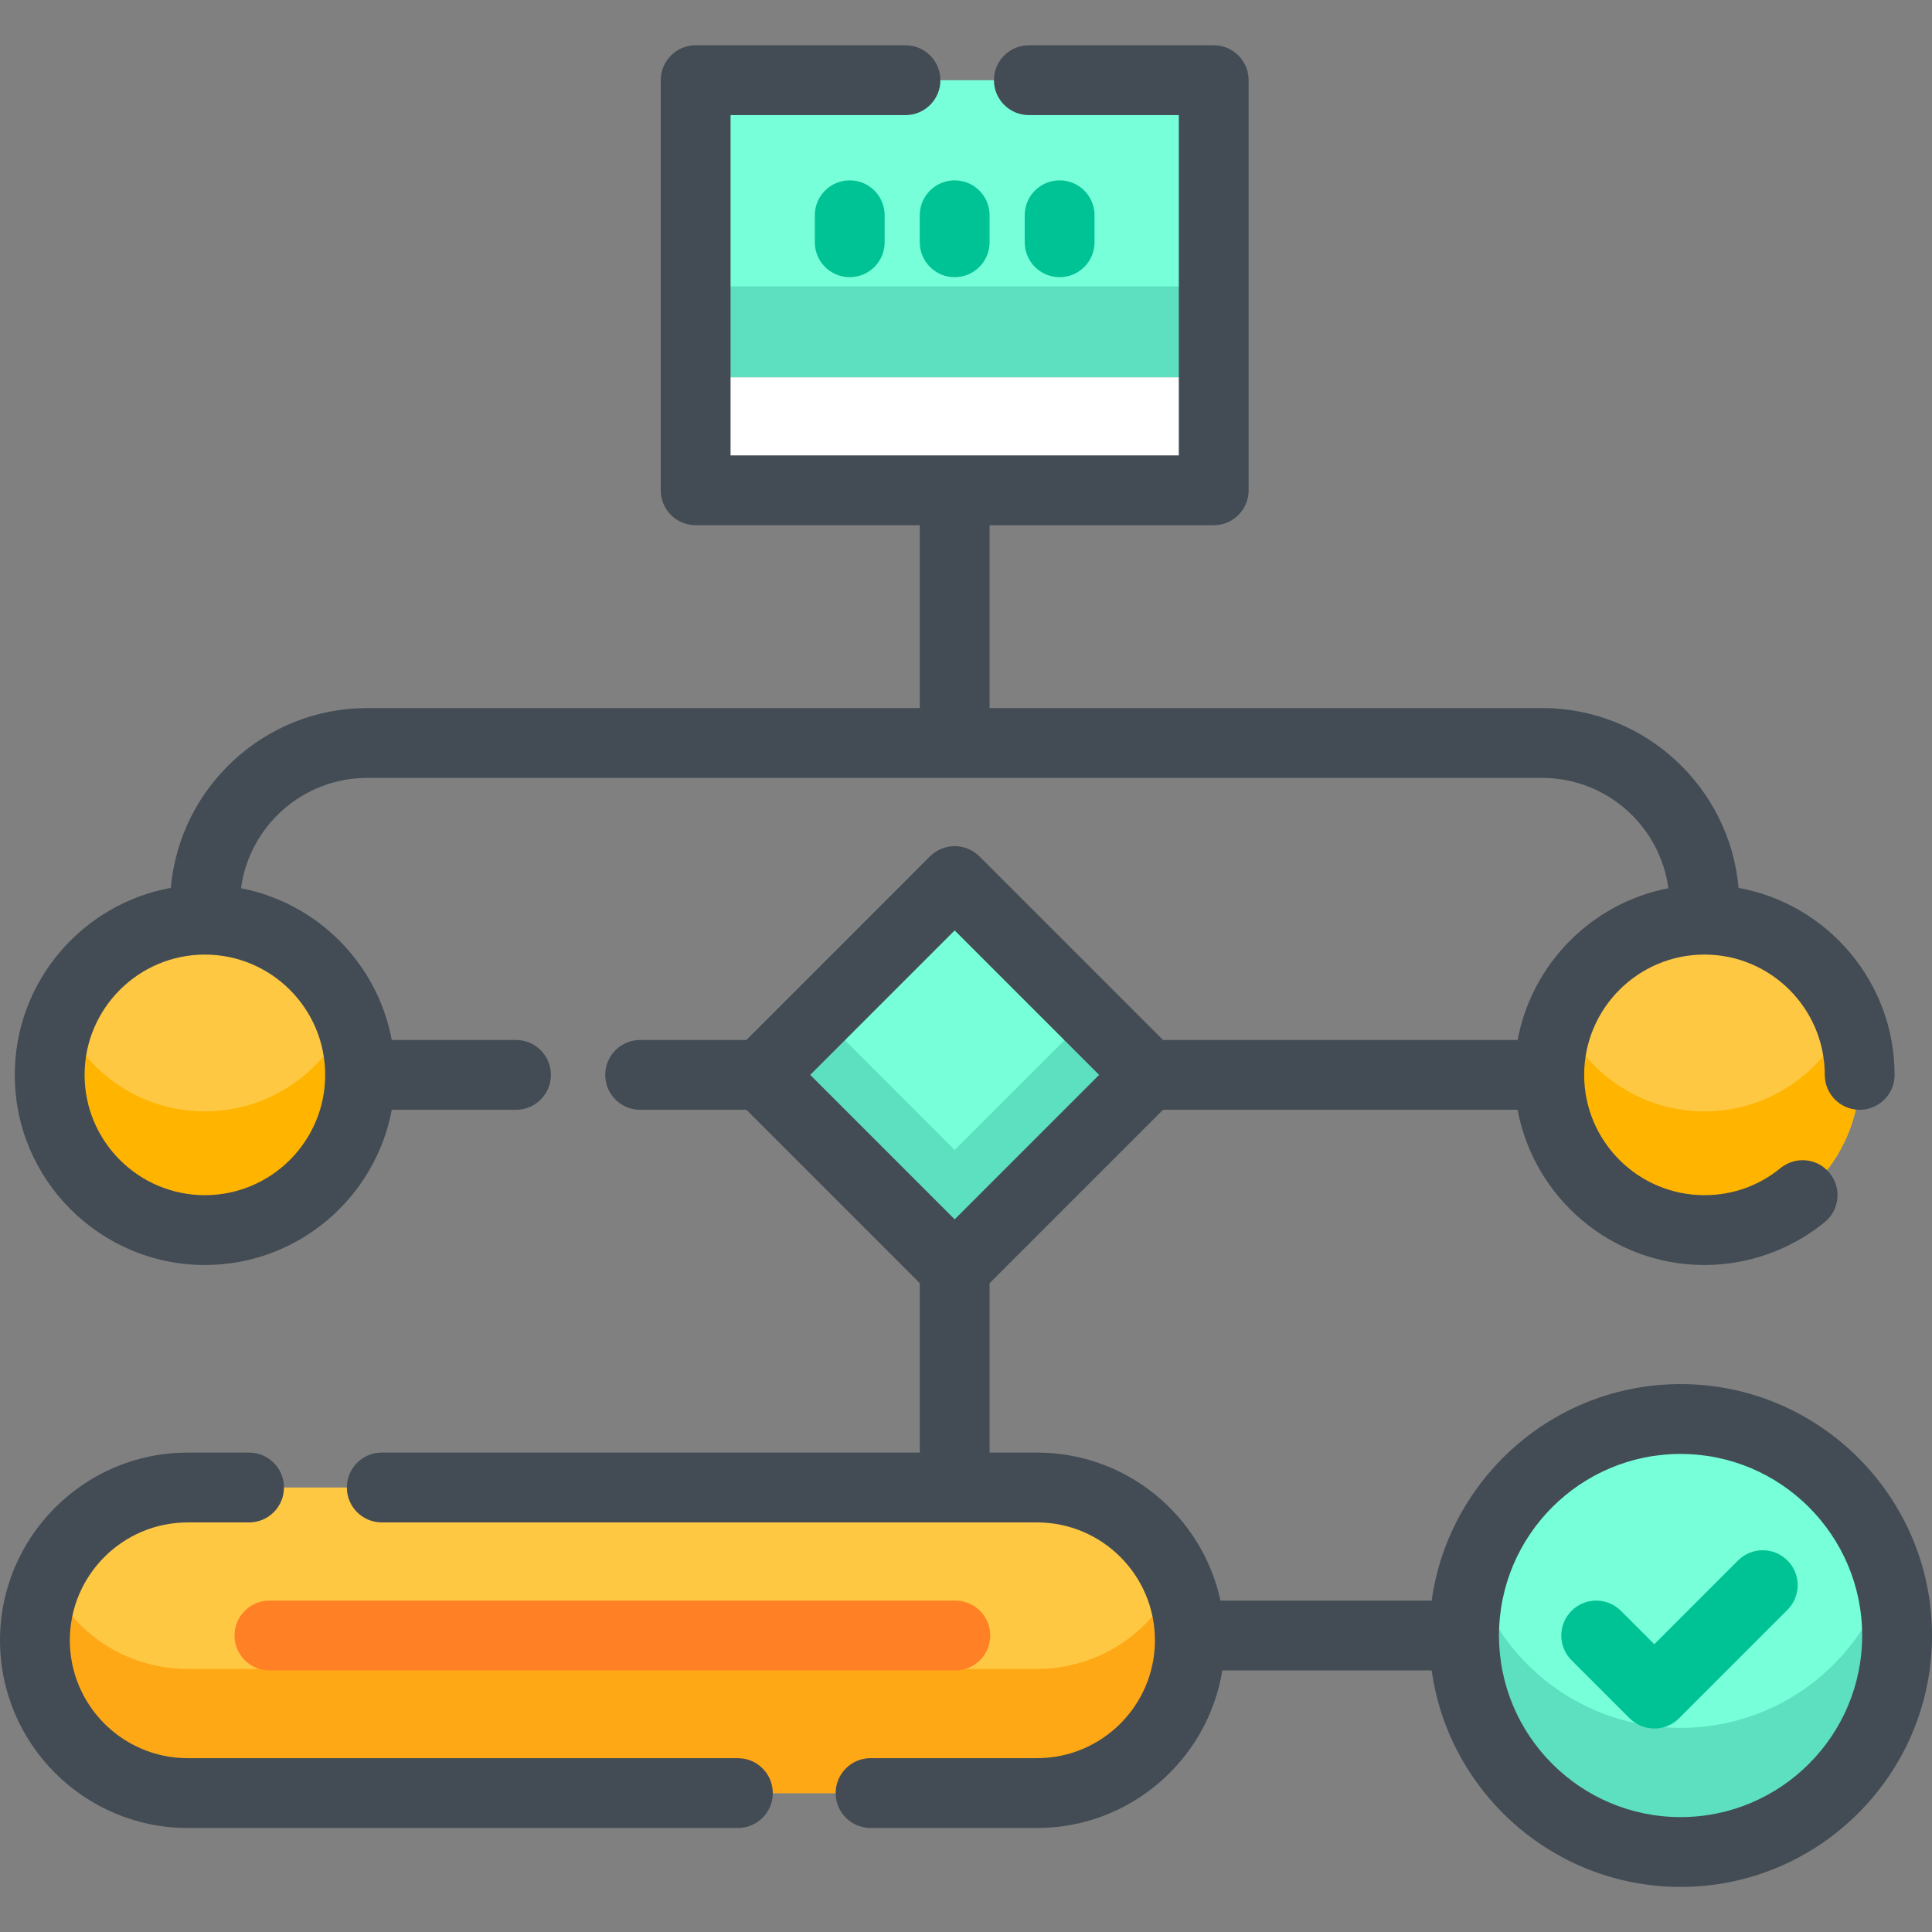 <svg height="512pt" viewBox="0 -12 512 512" width="512pt" xmlns="http://www.w3.org/2000/svg"><rect x="0" y="-12" width="512" height="512" fill="#808080" stroke="none"/><path d="m184.352 9.254h137.297v78.746h-137.297zm0 0" fill="#76ffd9"/><path d="m184.352 63.906h137.297v24.09h-137.297zm0 0" fill="#5de0bf"/><path d="m184.352 88h137.297v29.941h-137.297zm0 0" fill="#fff"/><path d="m95.43 272.855c0 22.715-18.414 41.133-41.133 41.133-22.715 0-41.133-18.418-41.133-41.133 0-22.719 18.418-41.133 41.133-41.133 22.719 0 41.133 18.414 41.133 41.133zm0 0" fill="#ffc843"/><path d="m492.832 272.855c0 22.715-18.414 41.133-41.133 41.133-22.715 0-41.129-18.418-41.129-41.133 0-22.719 18.414-41.133 41.129-41.133 22.719 0 41.133 18.414 41.133 41.133zm0 0" fill="#ffc843"/><path d="m502.746 421.43c0 31.688-25.688 57.375-57.375 57.375s-57.375-25.688-57.375-57.375 25.688-57.375 57.375-57.375 57.375 25.688 57.375 57.375zm0 0" fill="#76ffd9"/><path d="m253 221.484 51.363 51.367-51.363 51.367-51.367-51.367zm0 0" fill="#76ffd9"/><path d="m95.43 272.863c0 22.711-18.418 41.117-41.133 41.117-22.711 0-41.133-18.406-41.133-41.117 0-5.578 1.113-10.883 3.109-15.73 6.18 14.902 20.875 25.391 38.023 25.391s31.844-10.488 38.023-25.391c2 4.848 3.109 10.152 3.109 15.73zm0 0" fill="#ffb400"/><path d="m492.828 272.863c0 22.711-18.406 41.117-41.133 41.117-22.711 0-41.133-18.406-41.133-41.117 0-5.578 1.113-10.883 3.109-15.73 6.18 14.902 20.875 25.391 38.023 25.391 17.148 0 31.844-10.488 38.023-25.391 2 4.848 3.109 10.152 3.109 15.73zm0 0" fill="#ffb400"/><path d="m304.363 272.863-51.359 51.359-51.375-51.359 15.73-15.734 35.645 35.633 35.629-35.633zm0 0" fill="#5de0bf"/><path d="m274.828 463.188h-225.082c-22.363 0-40.492-18.129-40.492-40.492 0-22.363 18.129-40.492 40.492-40.492h225.082c22.363 0 40.492 18.129 40.492 40.492-.004 22.363-18.129 40.492-40.492 40.492zm0 0" fill="#ffc843"/><path d="m502.746 421.426c0 31.695-25.684 57.383-57.367 57.383-31.695 0-57.383-25.688-57.383-57.383 0-5.711.84-11.238 2.395-16.445 7.07 23.664 29.008 40.926 54.988 40.926 25.969 0 47.906-17.262 54.977-40.926 1.555 5.207 2.391 10.734 2.391 16.445zm0 0" fill="#5de0bf"/><path d="m315.316 422.699c0 11.176-4.527 21.293-11.855 28.621-7.328 7.328-17.457 11.871-28.637 11.871h-225.078c-22.371 0-40.492-18.137-40.492-40.492 0-5.848 1.246-11.414 3.48-16.445 6.301 14.164 20.504 24.031 37.012 24.031h225.082c11.176 0 21.305-4.527 28.637-11.855 3.488-3.492 6.34-7.613 8.375-12.176 2.234 5.031 3.477 10.598 3.477 16.445zm0 0" fill="#ffa816"/><g fill="#00c395"><path d="m290.062 52.199v-7.148c0-5.109-4.145-9.254-9.254-9.254s-9.25 4.145-9.25 9.254v7.148c0 5.113 4.141 9.254 9.25 9.254s9.254-4.141 9.254-9.254zm0 0"/><path d="m243.746 45.051v7.148c0 5.113 4.145 9.254 9.254 9.254s9.25-4.141 9.25-9.254v-7.148c0-5.109-4.141-9.254-9.25-9.254s-9.254 4.141-9.254 9.254zm0 0"/><path d="m215.934 45.051v7.148c0 5.113 4.145 9.254 9.254 9.254s9.254-4.141 9.254-9.254v-7.148c0-5.109-4.145-9.254-9.254-9.254s-9.254 4.141-9.254 9.254zm0 0"/></g><path d="m445.371 354.801c-33.598 0-61.449 25.004-65.969 57.375h-55.961c-4.84-22.391-24.793-39.227-48.613-39.227h-12.574v-44.895l45.945-45.945h93.98c4.359 23.375 24.898 41.129 49.52 41.129 11.59 0 22.906-4.031 31.867-11.352 3.957-3.234 4.543-9.062 1.309-13.02-3.23-3.961-9.062-4.547-13.02-1.312-5.746 4.699-12.715 7.18-20.156 7.18-17.578 0-31.879-14.301-31.879-31.879s14.301-31.883 31.879-31.883c17.582 0 31.883 14.305 31.883 31.883 0 5.109 4.141 9.25 9.25 9.25 5.113 0 9.254-4.141 9.254-9.25 0-24.699-17.867-45.289-41.348-49.559-2.352-26.668-24.801-47.656-52.066-47.656h-146.418v-48.449h59.395c5.109 0 9.25-4.141 9.25-9.254v-108.684c0-5.113-4.141-9.254-9.25-9.254h-48.992c-5.109 0-9.254 4.141-9.254 9.254 0 5.109 4.145 9.25 9.254 9.25h39.738v90.184h-118.789v-90.18h46.355c5.113 0 9.254-4.145 9.254-9.254s-4.145-9.254-9.254-9.254h-55.609c-5.109 0-9.25 4.145-9.25 9.254v108.688c0 5.109 4.141 9.25 9.25 9.25h59.395v48.453h-146.418c-27.27 0-49.715 20.984-52.066 47.656-23.484 4.27-41.352 24.859-41.352 49.555 0 27.785 22.605 50.387 50.387 50.387 24.621 0 45.16-17.758 49.52-41.133h32.922c5.109 0 9.254-4.141 9.254-9.254 0-5.109-4.145-9.25-9.254-9.25h-32.922c-3.777-20.273-19.727-36.309-39.953-40.211 2.223-16.488 16.379-29.242 33.465-29.242h311.344c17.086 0 31.242 12.754 33.465 29.242-20.23 3.902-36.176 19.938-39.957 40.211h-93.98l-48.656-48.66c-1.738-1.734-4.09-2.707-6.547-2.707-2.453 0-4.805.973-6.543 2.707l-48.652 48.66h-28.16c-5.113 0-9.254 4.141-9.254 9.25 0 5.113 4.145 9.254 9.254 9.254h28.16l45.945 45.945v44.898h-142.582c-5.109 0-9.25 4.141-9.25 9.25s4.141 9.254 9.25 9.254h173.66c17.227 0 31.238 14.012 31.238 31.238 0 17.223-14.012 31.238-31.238 31.238h-44.117c-5.109 0-9.254 4.141-9.254 9.25 0 5.113 4.145 9.254 9.254 9.254h44.117c24.711 0 45.262-18.113 49.098-41.754h55.48c4.52 32.371 32.375 57.371 65.969 57.371 36.738 0 66.629-29.887 66.629-66.625 0-36.738-29.891-66.629-66.629-66.629zm-359.195-81.945c0 17.578-14.301 31.879-31.879 31.879s-31.879-14.301-31.879-31.879 14.301-31.879 31.879-31.879 31.879 14.301 31.879 31.879zm128.543 0 38.277-38.281 38.281 38.281-38.281 38.281zm230.652 196.695c-26.531 0-48.121-21.586-48.121-48.121 0-26.535 21.59-48.121 48.121-48.121 26.535 0 48.121 21.586 48.121 48.121 0 26.535-21.586 48.121-48.121 48.121zm0 0" fill="#434c54"/><path d="m195.547 453.934h-145.801c-17.227 0-31.238-14.012-31.238-31.238 0-17.227 14.012-31.238 31.238-31.238h16.258c5.113 0 9.254-4.141 9.254-9.254 0-5.109-4.145-9.25-9.254-9.25h-16.258c-27.43-.004-49.746 22.312-49.746 49.742 0 27.43 22.316 49.742 49.746 49.742h145.801c5.109 0 9.254-4.141 9.254-9.25 0-5.113-4.145-9.254-9.254-9.254zm0 0" fill="#434c54"/><path d="m460.602 401.539-22.195 22.199-8.852-8.852c-3.613-3.613-9.473-3.613-13.086 0s-3.613 9.473 0 13.086l15.395 15.395c1.734 1.734 4.09 2.711 6.543 2.711s4.809-.977 6.543-2.711l28.742-28.742c3.613-3.613 3.613-9.473 0-13.086-3.617-3.613-9.477-3.613-13.09 0zm0 0" fill="#00c395"/><path d="m62.148 421.43c0 5.109 4.141 9.254 9.25 9.254h181.77c5.113 0 9.254-4.145 9.254-9.254 0-5.109-4.145-9.25-9.254-9.25h-181.766c-5.113-.004-9.254 4.141-9.254 9.25zm0 0" fill="#ff8025"/></svg>